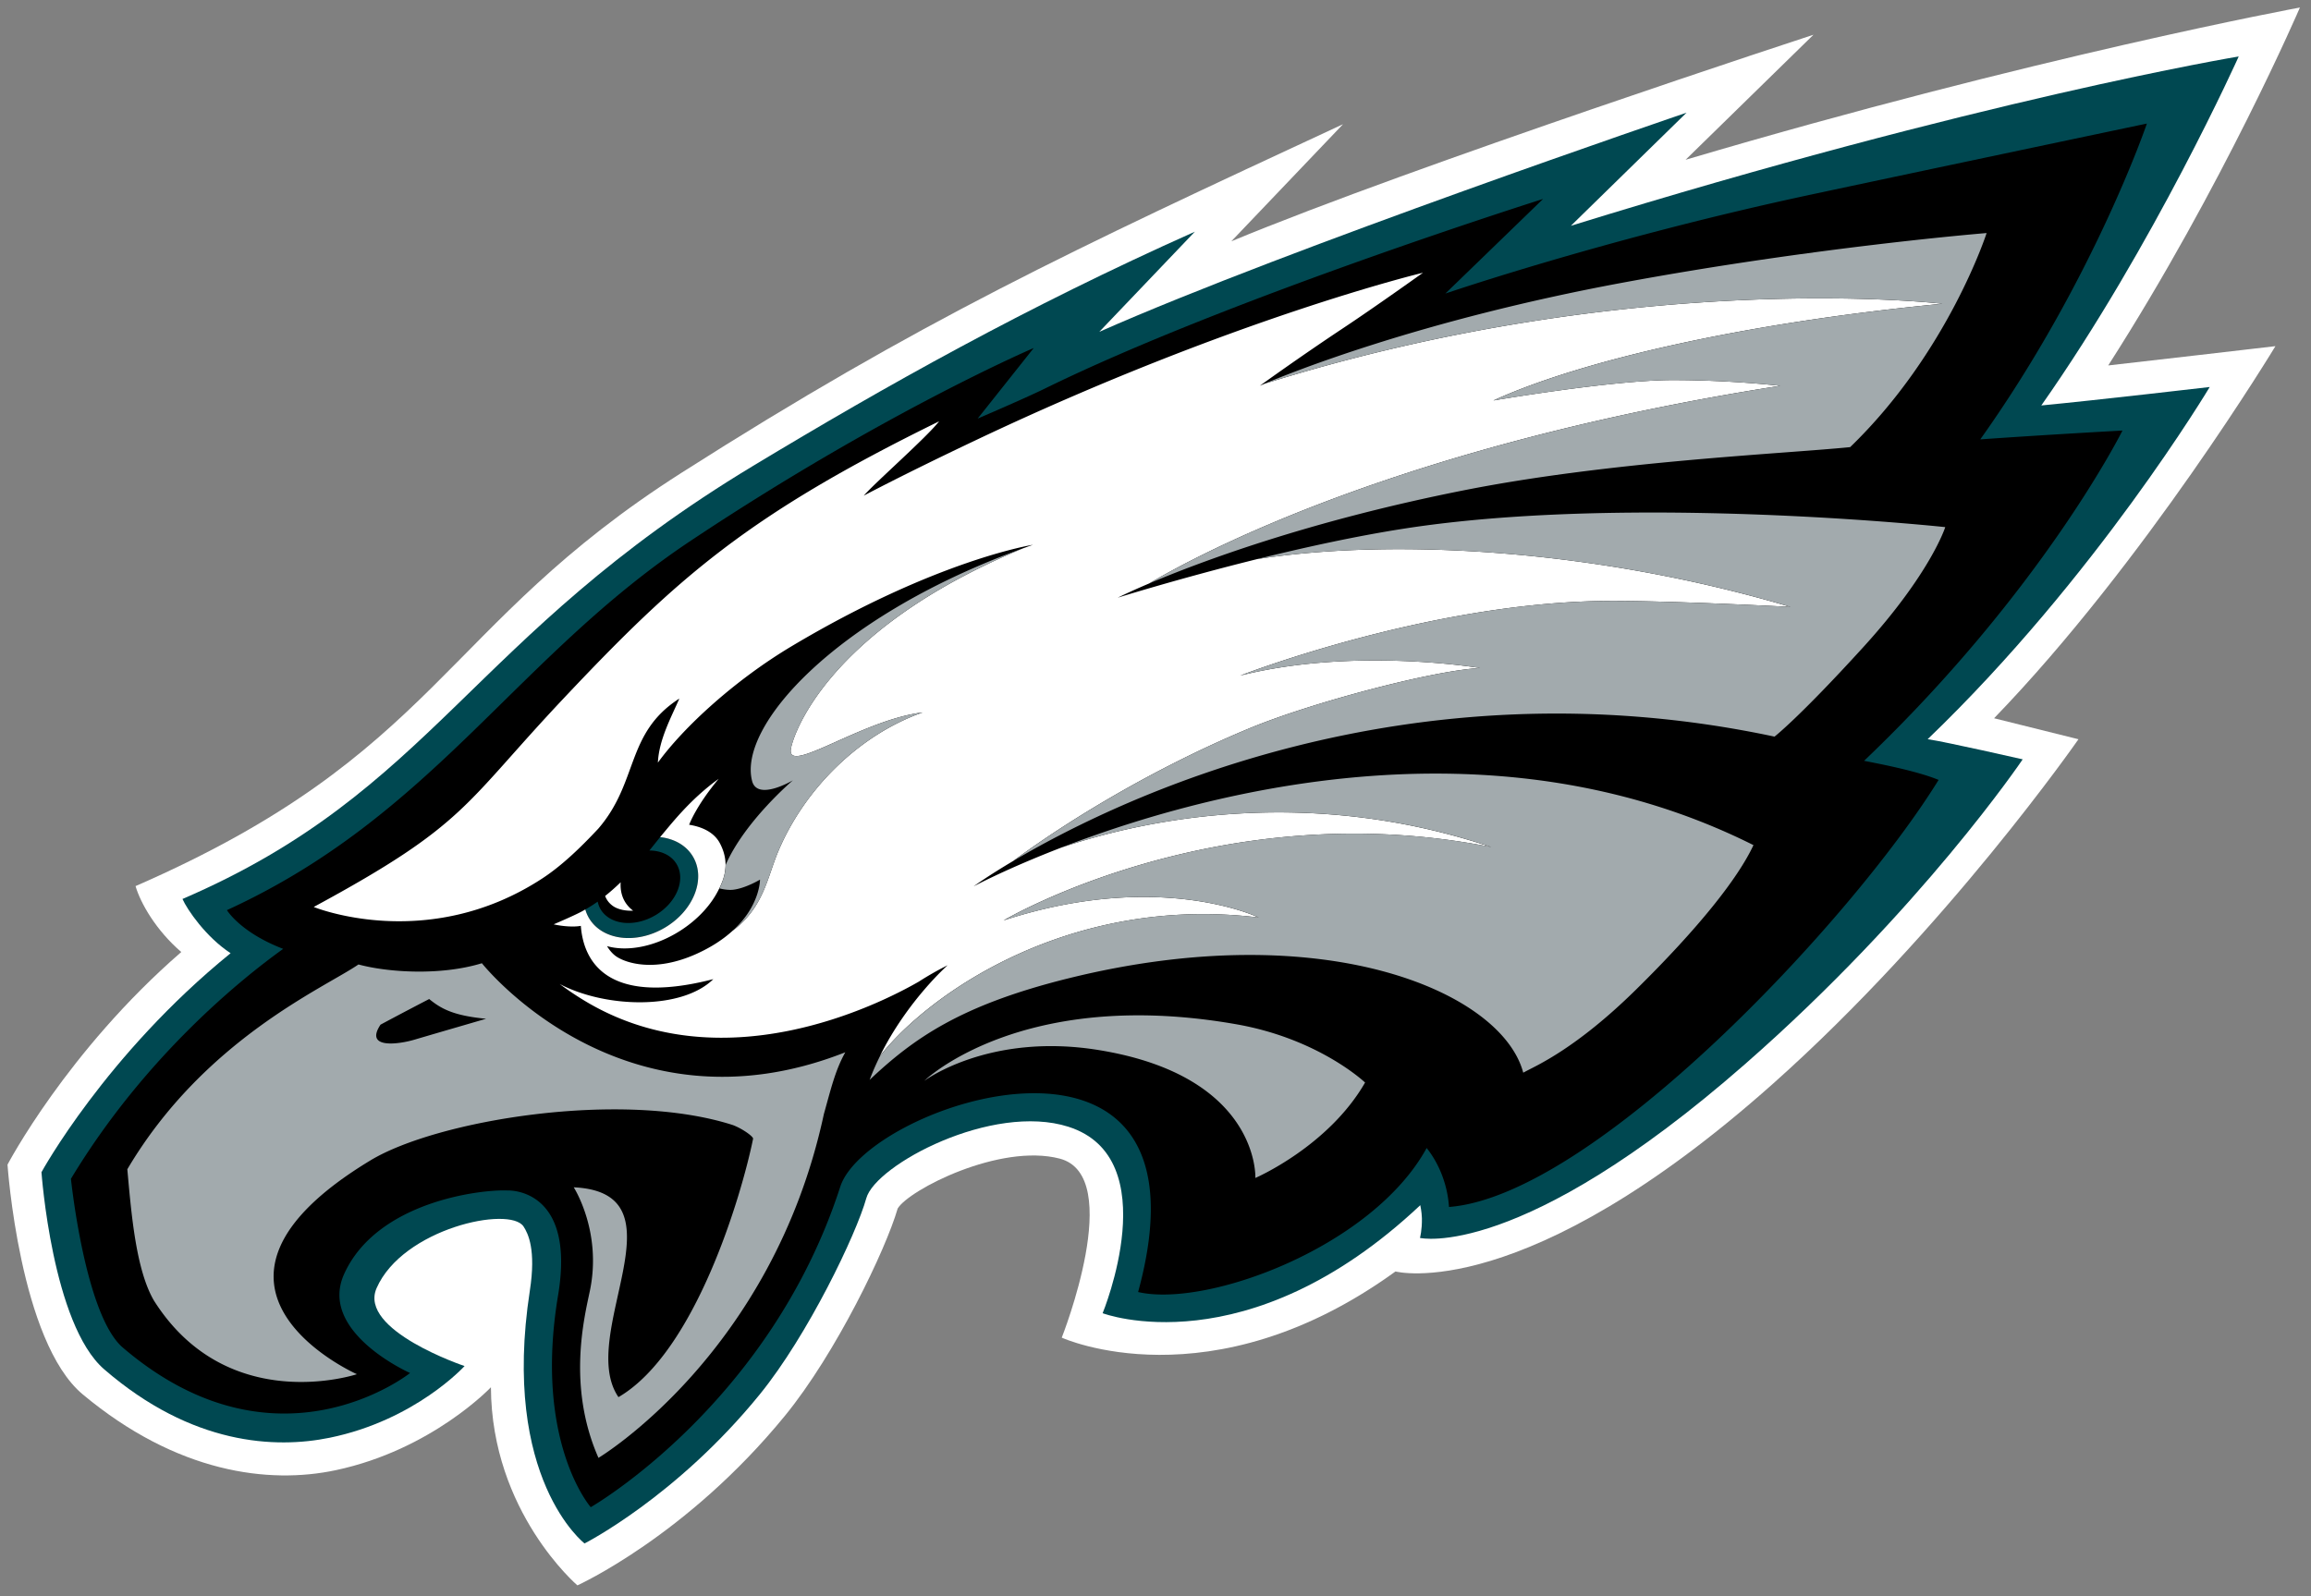 <svg xmlns="http://www.w3.org/2000/svg" width="250" height="172.74"><rect width="100%" height="100%" fill="#808080" stroke="none"/><path d="M145.285 13.441 133.2 26.113c19.8-8.23 62.98-22.355 62.98-22.355L182.344 17.29C220.106 6.111 248.802.813 248.802.813s-8.316 19.352-20.739 38.731c2.403-.26 18.09-2.087 18.09-2.087s-14.126 23.399-30.437 40.264l9.129 2.271s-14.224 20.498-32.996 37.23c-26.996 24.057-40.888 20.361-40.888 20.361-20.037 14.515-36.102 7.16-36.102 7.16s6.942-17.514-.228-19.374c-6.464-1.679-16.294 3.374-17.521 5.4-1.276 4.42-6.651 15.642-12.202 22.435-10.643 13.021-22.445 18.344-22.445 18.344s-9.296-7.933-9.355-21.437c0 0-6.387 6.764-16.781 8.974-7.276 1.548-17.204.29-27.377-8.202C2.117 145.18.812 126.024.812 126.024s6.419-12.264 18.798-23.008c-2.738-2.35-4.417-5.308-4.946-7.133C47.568 81.519 47.59 67.812 73.75 51.143c25.772-16.42 41.968-23.97 71.534-37.702" fill="#fff"/><path d="M129.257 25.071 118.92 35.907c20.414-9.039 63.529-23.714 63.529-23.714l-12.513 12.239C214.143 10.745 242.18 6.11 242.18 6.11s-9.162 20.418-21.355 37.764c5.904-.564 18.218-1.997 18.218-1.997s-12.314 20.634-30.511 38.108c2.022.299 10.279 2.181 10.279 2.181s-10.974 16.286-30.05 32.992c-24.35 21.32-35.152 18.796-35.152 18.796s.234-.833.21-2.13c-.018-.713-.17-1.363-.176-1.413C134.897 148.05 119.28 142.1 119.28 142.1s6.935-16.788-3.702-20.176c-8.238-2.623-20.858 4.122-21.862 7.732-1.096 3.928-6.328 14.828-11.517 21.217-9.002 11.083-18.963 16.14-18.963 16.14s-9.058-6.969-5.917-27.364c.686-4.445-.194-6.18-.681-6.93-1.487-2.275-13.076.21-15.901 6.674-1.996 4.564 9.52 8.425 9.52 8.425s-5.315 5.862-14.605 7.76c-5.841 1.193-14.886.814-24.383-7.409-5.62-4.865-6.783-21.326-6.783-21.326s6.94-12.716 20.46-23.698c-2.666-1.746-4.693-4.706-5.205-5.868C46.985 85.543 50.72 68.949 81.476 50.407c14.337-8.644 29.435-17.146 47.78-25.336" fill="#004851"/><path d="M232.248 13.37s-24.555 5.169-36.307 7.68c-22.066 4.715-39.582 10.714-39.582 10.714l10.567-10.235s-33.877 10.694-53.873 20.507c-2.213 1.086-7.289 3.257-7.289 3.257l6.063-7.635s-16.07 6.861-37.066 20.83C55.706 71.164 46.93 88.222 24.548 98.484c0 0 1.445 2.411 6.088 4.191-4.38 3.141-14.946 11.59-22.962 24.88 0 0 1.52 14.765 5.61 18.262 16.668 14.257 31.076 2.754 31.076 2.754s-9.978-4.42-7.13-10.717c3.537-7.82 14.742-9.17 17.693-9.034 0 0 7.406-.364 5.45 11.341-2.654 15.878 3.533 22.929 3.533 22.929s19.365-11.095 26.993-34.678c2.939-9.081 41.252-21.686 32.22 11.396 7.436 1.722 25.349-4.862 31.215-15.584 1.226 1.537 2.242 3.767 2.417 6.381 15.634-1.225 43.604-31.032 52.963-46.212-2.493-1.033-6.97-1.842-8.06-2.068 19.37-18.481 27.952-35.736 27.952-35.736s-7.981.433-15.383.956c12.254-17.216 18.024-34.173 18.024-34.173zM71.412 90.58c1.51.168 2.815.874 3.545 2.087 1.44 2.403.097 5.846-3.002 7.693-3.1 1.85-6.777 1.4-8.22-.996a4.145 4.145 0 0 1-.414-.956c.46-.257.905-.538 1.336-.845.063.29.159.572.316.833 1.02 1.698 3.683 1.976 5.952.625 2.27-1.357 3.283-3.829 2.264-5.527-.575-.96-1.683-1.45-2.938-1.464.425-.525.814-1.016 1.161-1.45z"/><path d="M153.92 29.516s-20.586 4.926-48.468 18.167c-7.861 3.73-12.012 5.952-12.012 5.952 1.206-1.395 6.797-6.3 8.152-8.045-20.693 10.148-28.245 16.861-40.54 29.895-10.968 11.628-10.47 13.656-27.115 22.656 0 0 12.26 5.03 24.683-3.057 2.147-1.397 4.175-3.36 6.1-5.414 4.391-5.094 2.94-10.324 8.77-14.08-.83 1.939-2.2 4.396-2.322 6.933 2.802-3.859 8.342-8.94 14.503-12.616 15.673-9.346 26.072-10.955 26.072-10.955-.4.138-.788.28-1.177.423C89.144 68.28 85.65 79.918 85.54 81.142c-.234 2.625 7.742-3.255 14.261-4.05-6.858 2.422-12.746 8.257-15.597 14.993-1.206 2.853-1.577 6.1-4.962 8.64-.954.87-2.21 1.727-3.879 2.484-4.503 2.035-7.614 1.008-8.67.303-.634-.42-1.023-1.133-1.023-1.133 2.181.615 5.149.082 7.855-1.627 2-1.261 3.484-2.928 4.283-4.62h.003c.435-.901 1.252-2.66.055-4.905-.608-1.141-1.876-1.758-3.315-1.982.09-.24.842-2.15 3.193-4.969-3.192 2.296-5.26 5.056-6.336 6.305 1.51.17 2.814.876 3.542 2.09 1.443 2.4.098 5.845-3 7.692-3.101 1.849-6.776 1.403-8.22-.996a4.057 4.057 0 0 1-.413-.956c-.165.094-.326.19-.493.276-.97.502-2.929 1.333-2.929 1.333.927.215 2.166.312 2.938.165.255 3.395 2.38 8.85 14.332 5.766-3.416 3.36-11.639 3.137-16.62.527a33.7 33.7 0 0 0 2.39 1.623c14.986 9.311 32.243.548 36.459-1.88a32.727 32.727 0 0 1 3.122-1.774s-4.371 3.852-7.328 9.828c5.251-6.716 20.508-17.48 40.966-14.994 0 0-10.705-5.2-27.583.313 0 0 23.281-13.8 52.751-7.932-19.12-6.42-36.336-3.37-46.498.05-5.965 2.298-9.506 4.203-9.506 4.203s1.493-1.092 4.285-2.749c6.902-5.08 16.378-10.574 25.75-14.435 6.508-2.68 19.474-6.145 24.746-6.446 0 0-13.56-2.298-25.93.818 0 0 19.587-7.638 38.589-8.06 6.364-.142 20.927.628 20.927.628-21.004-6.237-42.772-7.464-57.65-5.18-8.454 2.095-15.122 4.184-15.122 4.184s1.167-.591 3.4-1.54c5.36-3.186 27.362-15.006 68.258-21.386 0 0-5.23-.621-11.623-.621-6.536-.003-19.39 2.205-19.39 2.205 9.31-4.254 26.86-8.373 48.559-10.465 0 0-33.158-3.934-73.296 8.646-.345.146-.53.226-.53.226s4.235-3.064 9.016-6.237c3.524-2.338 8.621-5.986 8.621-5.986zM67.143 95.468a22.844 22.844 0 0 1-1.68 1.483c.089.251.303.686.8 1.054.877.646 2.225.536 2.225.536-1.184-.893-1.404-2.112-1.345-3.072z" fill="#fff"/><path d="M214.91 25.218s-18.458 1.489-39.41 5.376c-21.788 4.045-35.868 9.73-38.679 10.92 40.139-12.58 73.294-8.646 73.294-8.646-21.699 2.093-39.248 6.214-48.559 10.468 0 0 12.857-2.209 19.393-2.209 6.394 0 11.623.622 11.623.622-40.897 6.38-62.897 18.2-68.26 21.385 5.434-2.303 17.203-6.742 34.049-10.08 15.89-3.147 34.351-3.931 41.784-4.671 10.602-10.24 14.764-23.165 14.764-23.165zM176.467 55.47c-8.167.069-16.738.526-24.398 1.704-5.285.813-10.976 2.066-16.03 3.314 14.877-2.281 36.647-1.054 57.65 5.181 0 0-14.563-.77-20.926-.628-19.003.423-38.593 8.063-38.593 8.063 12.37-3.118 25.934-.82 25.934-.82-5.273.303-18.238 3.766-24.746 6.445-9.374 3.86-18.849 9.358-25.751 14.436 11.05-6.553 42.476-21.954 82.357-13.456 0 0 2.607-2.004 9.547-9.62 7.361-8.07 8.924-13.05 8.924-13.05s-16.002-1.72-33.969-1.569zm-65.894 3.903a46.45 46.45 0 0 0-.787.285c-19.63 7.324-29.952 18.96-28.425 24.852.573 2.213 4.415-.073 4.415-.073s-5.192 4.397-7.273 9.145c-.013.261 0 1.213-.683 2.552.506.117 1.033.192 1.476.144 1.343-.147 2.92-1.094 2.92-1.094s.03 2.817-2.969 5.542c3.386-2.541 3.757-5.79 4.963-8.642 2.853-6.737 8.74-12.572 15.597-14.993-6.519.794-14.493 6.677-14.26 4.053.108-1.224 3.605-12.865 25.025-21.77zm43.775 24.34c-16.114.167-30.553 4.533-39.519 7.996 10.164-3.417 27.38-6.47 46.503-.05-29.47-5.87-52.752 7.936-52.752 7.936 16.878-5.516 27.581-.316 27.581-.316-20.46-2.489-35.713 8.28-40.962 14.996-.406.82-.788 1.679-1.124 2.574 4.735-4.463 9.802-8.081 21.485-10.98 27.675-6.864 46.91 1.457 49.22 10.202 0 0 .09-.045.269-.141 1.12-.609 5.423-2.443 11.896-8.811 6.797-6.69 11.058-12.059 12.741-15.67-10.616-5.322-21.646-7.446-32.09-7.712a90.649 90.649 0 0 0-3.245-.024zM52.127 104.23c-4.496 1.376-10.2.985-13.348.132-3.63 2.503-16.694 8.095-25.005 22.163.43 4.768.924 10.868 2.883 14.215 7.991 12.621 21.952 7.959 21.952 7.959s-21.21-9.411 1.461-23.133c7.238-4.38 27.264-7.666 39.206-3.827 1.016.377 2.276 1.268 2.19 1.498-1.238 6.078-6.25 23.106-14.561 27.944-4.595-6.71 7.53-22.119-4.84-22.705 0 0 3.08 4.771 1.752 11.18-.582 2.812-2.499 10.322.925 18.096 0 0 18.803-11.247 24.384-37.202.723-2.558 1.21-4.721 2.319-6.685-24.156 9.52-39.314-9.635-39.314-9.635zm-5.698 3.873c1.295 1.06 2.636 1.8 6.158 2.135 0 0-6.322 1.838-7.724 2.255-1.733.516-5.475 1.044-3.697-1.618 0 0 2.251-1.212 5.263-2.773zm75.58 1.776c-15.102.327-22.031 7.083-22.031 7.083s6.976-5.251 18.813-3.348c17.512 2.815 17.012 13.85 17.012 13.85s7.88-3.393 11.869-10.324c0 0-4.947-4.717-13.887-6.299-4.372-.771-8.292-1.037-11.777-.962z" fill="#a2aaad"/></svg>